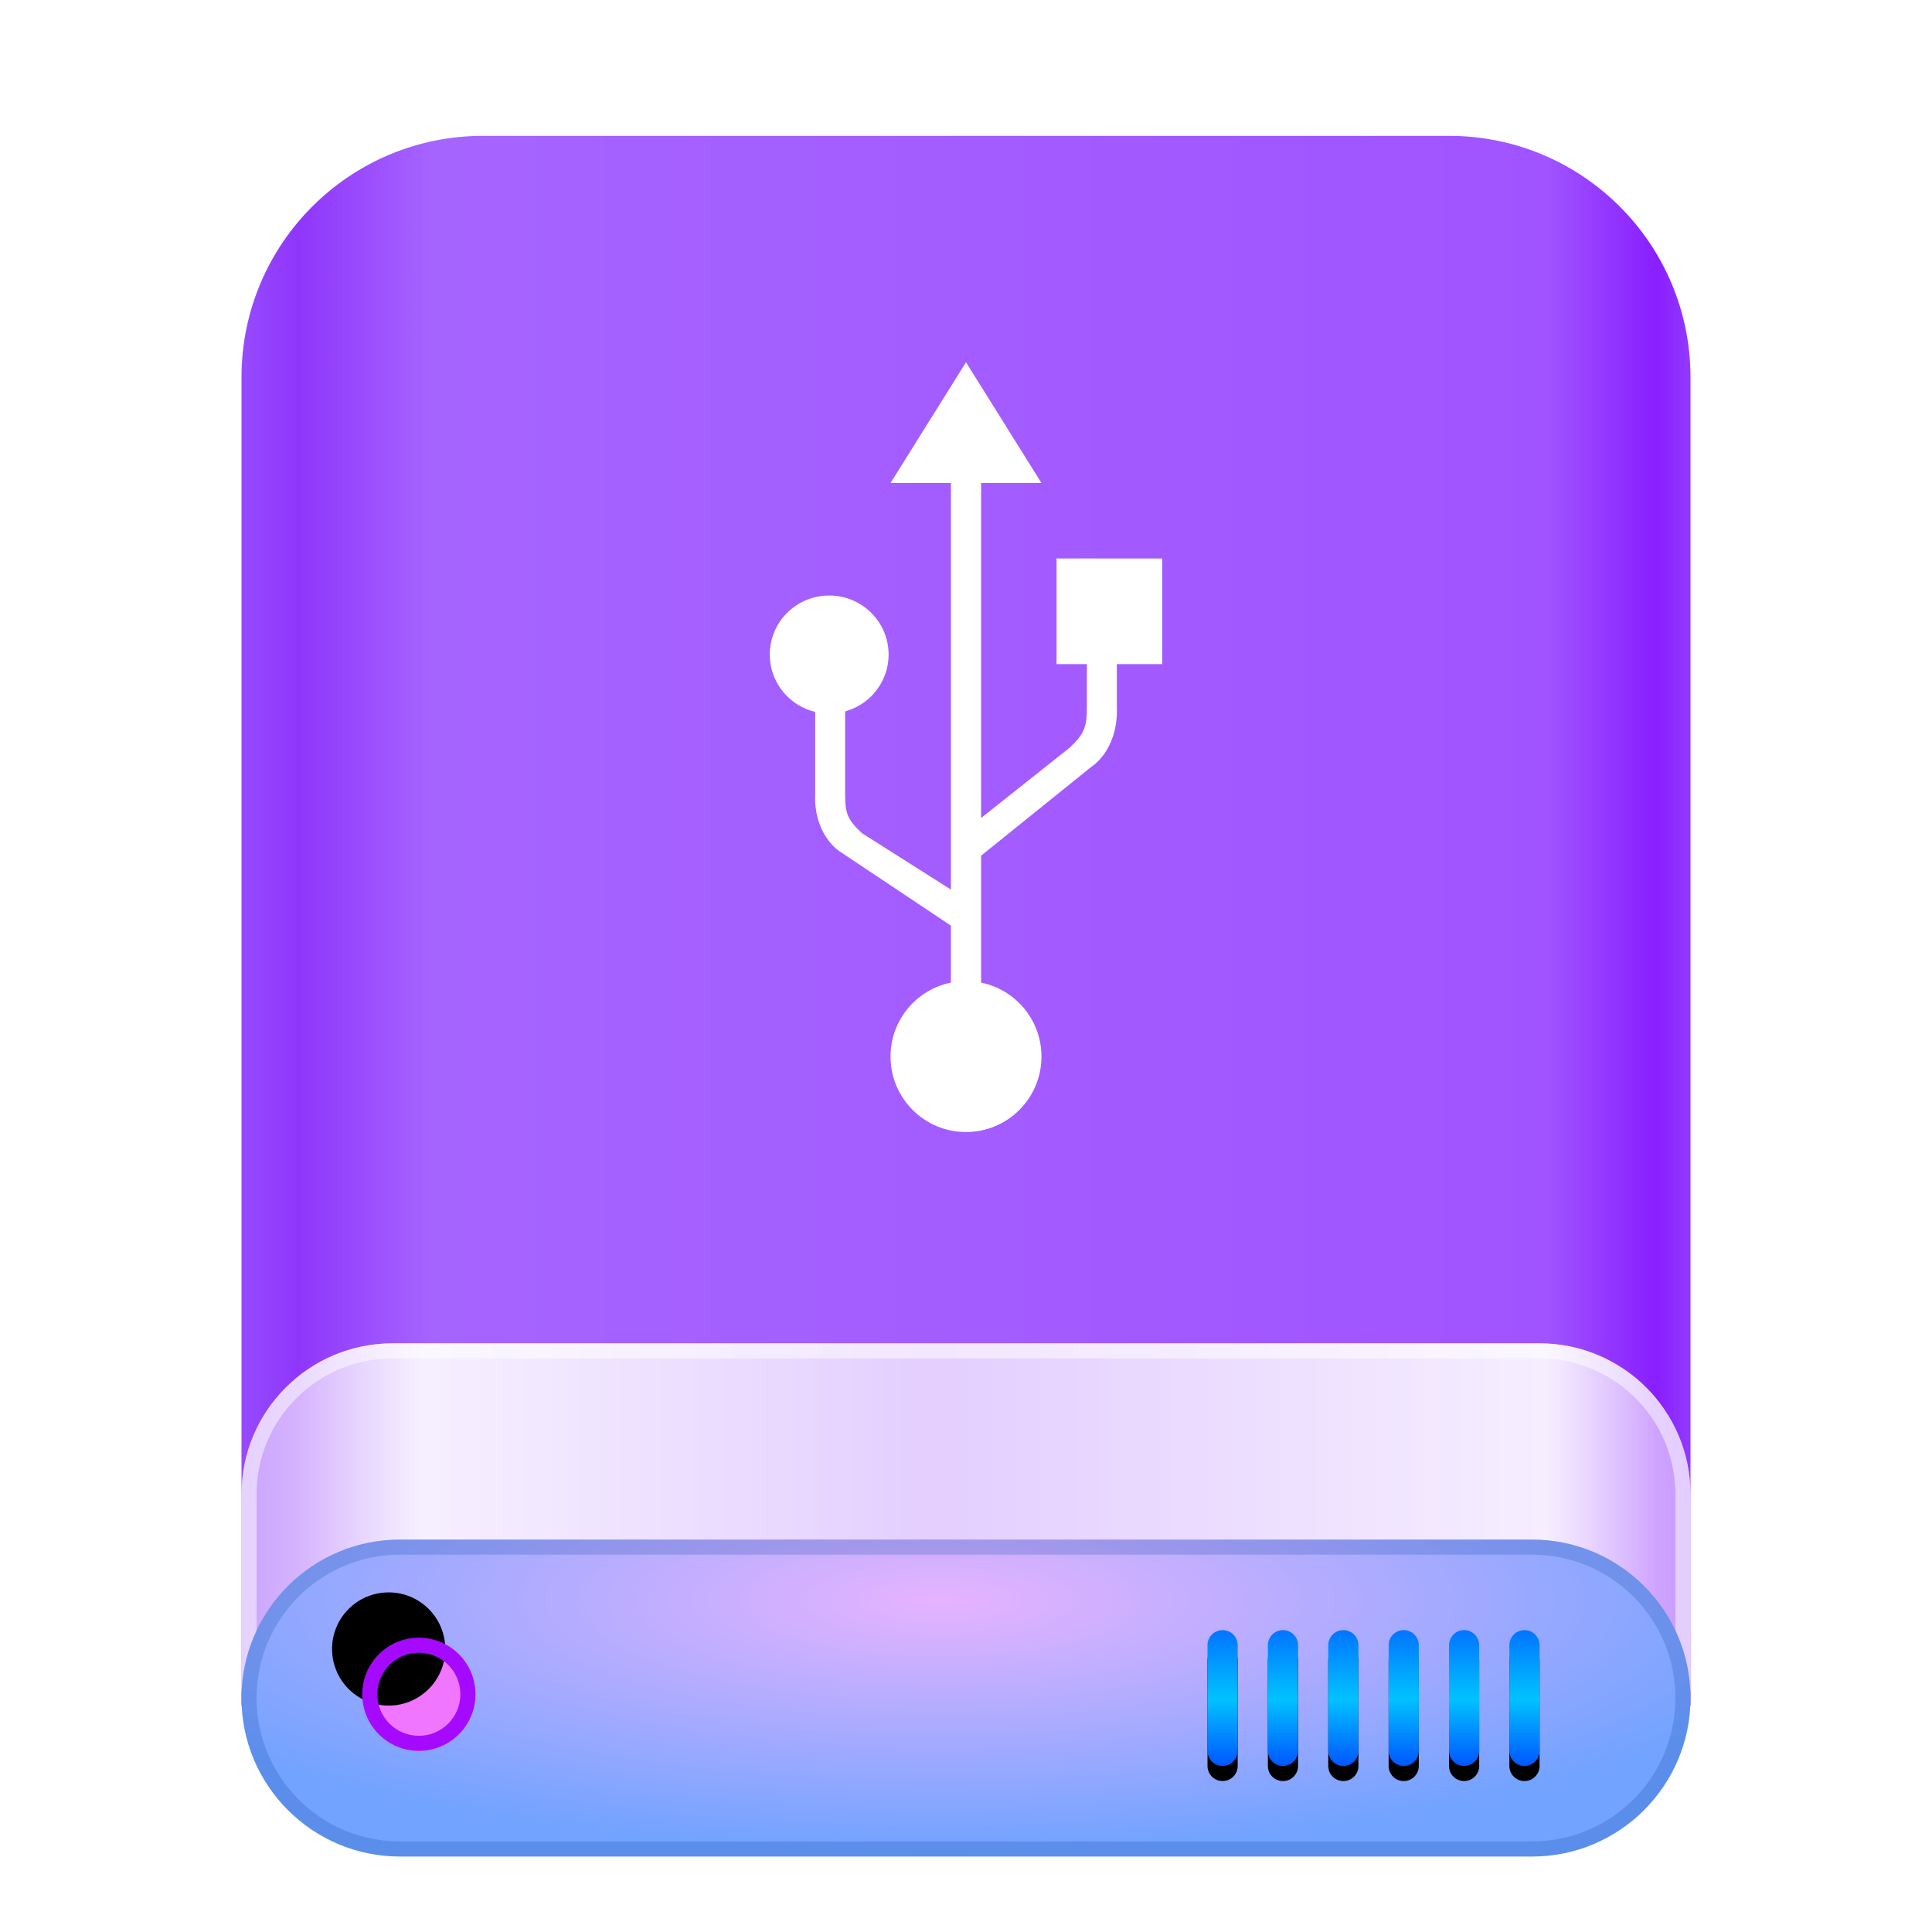 <?xml version="1.0" encoding="UTF-8"?>
<svg width="128px" height="128px" viewBox="0 0 128 128" version="1.1" xmlns="http://www.w3.org/2000/svg" xmlns:xlink="http://www.w3.org/1999/xlink">
    <title>devices/128/drive-removable-media-usb</title>
    <defs>
        <filter x="-10.4%" y="-7.0%" width="120.8%" height="117.5%" filterUnits="objectBoundingBox" id="filter-1">
            <feOffset dx="0" dy="2" in="SourceAlpha" result="shadowOffsetOuter1"></feOffset>
            <feGaussianBlur stdDeviation="3" in="shadowOffsetOuter1" result="shadowBlurOuter1"></feGaussianBlur>
            <feColorMatrix values="0 0 0 0 0   0 0 0 0 0   0 0 0 0 0  0 0 0 0.2 0" type="matrix" in="shadowBlurOuter1" result="shadowMatrixOuter1"></feColorMatrix>
            <feMerge>
                <feMergeNode in="shadowMatrixOuter1"></feMergeNode>
                <feMergeNode in="SourceGraphic"></feMergeNode>
            </feMerge>
        </filter>
        <linearGradient x1="102.549%" y1="57.682%" x2="-2.652%" y2="57.682%" id="linearGradient-2">
            <stop stop-color="#9B58FF" offset="0%"></stop>
            <stop stop-color="#891EFF" offset="4.571%"></stop>
            <stop stop-color="#A054FF" offset="11.797%"></stop>
            <stop stop-color="#A664FF" offset="85.095%"></stop>
            <stop stop-color="#8F36FB" offset="93.793%"></stop>
            <stop stop-color="#9B58FF" offset="100%"></stop>
        </linearGradient>
        <linearGradient x1="100%" y1="56.43%" x2="0%" y2="56.43%" id="linearGradient-3">
            <stop stop-color="#FFFFFF" stop-opacity="0.5" offset="0%"></stop>
            <stop stop-color="#FFFFFF" stop-opacity="0.9" offset="9.936%"></stop>
            <stop stop-color="#FFFFFF" stop-opacity="0.7" offset="52.356%"></stop>
            <stop stop-color="#FFFFFF" stop-opacity="0.9" offset="87.648%"></stop>
            <stop stop-color="#FFFFFF" stop-opacity="0.5" offset="100%"></stop>
        </linearGradient>
        <radialGradient cx="48.239%" cy="19.103%" fx="48.239%" fy="19.103%" r="78.654%" gradientTransform="translate(0.482, 0.191), scale(0.219, 1), rotate(90), scale(1, 3.581), translate(-0.482, -0.191)" id="radialGradient-4">
            <stop stop-color="#E6B3FF" offset="0%"></stop>
            <stop stop-color="#72A3FF" offset="100%"></stop>
        </radialGradient>
        <linearGradient x1="50%" y1="0%" x2="50%" y2="100%" id="linearGradient-5">
            <stop stop-color="#0174FF" offset="0%"></stop>
            <stop stop-color="#01C2FF" offset="50.85%"></stop>
            <stop stop-color="#0056FF" offset="100%"></stop>
        </linearGradient>
        <path d="M65,99 C65.552,99 66,99.448 66,100 L66,107 C66,107.552 65.552,108 65,108 C64.448,108 64,107.552 64,107 L64,100 C64,99.448 64.448,99 65,99 Z M69,99 C69.552,99 70,99.448 70,100 L70,107 C70,107.552 69.552,108 69,108 C68.448,108 68,107.552 68,107 L68,100 C68,99.448 68.448,99 69,99 Z M73,99 C73.552,99 74,99.448 74,100 L74,107 C74,107.552 73.552,108 73,108 C72.448,108 72,107.552 72,107 L72,100 C72,99.448 72.448,99 73,99 Z M77,99 C77.552,99 78,99.448 78,100 L78,107 C78,107.552 77.552,108 77,108 C76.448,108 76,107.552 76,107 L76,100 C76,99.448 76.448,99 77,99 Z M81,99 C81.552,99 82,99.448 82,100 L82,107 C82,107.552 81.552,108 81,108 C80.448,108 80,107.552 80,107 L80,100 C80,99.448 80.448,99 81,99 Z M85,99 C85.552,99 86,99.448 86,100 L86,107 C86,107.552 85.552,108 85,108 C84.448,108 84,107.552 84,107 L84,100 C84,99.448 84.448,99 85,99 Z" id="path-6"></path>
        <filter x="-2.3%" y="-5.6%" width="104.5%" height="122.2%" filterUnits="objectBoundingBox" id="filter-7">
            <feOffset dx="0" dy="1" in="SourceAlpha" result="shadowOffsetOuter1"></feOffset>
            <feColorMatrix values="0 0 0 0 1   0 0 0 0 1   0 0 0 0 1  0 0 0 0.3 0" type="matrix" in="shadowOffsetOuter1"></feColorMatrix>
        </filter>
        <path d="M11.75,107 C13.821,107 15.5,105.321 15.5,103.25 C15.5,101.179 13.821,99.5 11.75,99.5 C9.679,99.5 8,101.179 8,103.25 C8,105.321 9.679,107 11.75,107 Z" id="path-8"></path>
        <filter x="-20.0%" y="-20.0%" width="140.0%" height="140.0%" filterUnits="objectBoundingBox" id="filter-9">
            <feOffset dx="-2" dy="-3" in="SourceAlpha" result="shadowOffsetInner1"></feOffset>
            <feComposite in="shadowOffsetInner1" in2="SourceAlpha" operator="arithmetic" k2="-1" k3="1" result="shadowInnerInner1"></feComposite>
            <feColorMatrix values="0 0 0 0 0.608   0 0 0 0 0   0 0 0 0 1  0 0 0 0.5 0" type="matrix" in="shadowInnerInner1"></feColorMatrix>
        </filter>
    </defs>
    <g id="devices/128/drive-removable-media-usb" stroke="none" stroke-width="1" fill="none" fill-rule="evenodd">
        <g id="编组-2" filter="url(#filter-1)" transform="translate(16, 7)">
            <path d="M16,0 L80,0 C88.837,-1.623249e-15 96,7.163 96,16 L96,104 L96,104 L0,104 L0,16 C-1.082166e-15,7.163 7.163,1.623249e-15 16,0 Z" id="Rectangle-1" fill="url(#linearGradient-2)"></path>
            <path d="M10,80 L86,80 C91.523,80 96,84.477 96,90 L96,103 L96,103 L4.54747351e-13,103 L4.54747351e-13,90 C4.54070997e-13,84.477 4.477,80 10,80 Z" id="Rectangle-3" fill="url(#linearGradient-3)"></path>
            <path d="M86,80 C91.523,80 96,84.477 96,90 L96,103 L0,103 L0,90 C0,84.477 4.477,80 10,80 L86,80 Z M10,81 C5.029,81 1,85.029 1,90 L1,102 L95,102 L95,90 C95,85.118 91.113,81.144 86.265,81.004 L86,81 L10,81 Z" id="Rectangle-3" fill-opacity="0.5" fill="#FFFFFF" fill-rule="nonzero"></path>
            <path d="M10.5,93 L85.5,93 C91.299,93 96,97.701 96,103.5 C96,109.299 91.299,114 85.5,114 L10.5,114 C4.701,114 7.10171439e-16,109.299 0,103.5 C-7.10171439e-16,97.701 4.701,93 10.5,93 Z" id="Rectangle-1" fill="url(#radialGradient-4)"></path>
            <path d="M85.5,93 C91.299,93 96,97.701 96,103.5 C96,109.299 91.299,114 85.5,114 L10.5,114 C4.701,114 0,109.299 0,103.5 C0,97.701 4.701,93 10.5,93 L85.5,93 Z M85.5,94 L10.5,94 C5.253,94 1,98.253 1,103.5 C1,108.747 5.253,113 10.5,113 L85.5,113 C90.747,113 95,108.747 95,103.5 C95,98.253 90.747,94 85.5,94 Z" id="Rectangle-1" fill-opacity="0.2" fill="#003D9C" fill-rule="nonzero"></path>
            <g id="Combined-Shape">
                <use fill="black" fill-opacity="1" filter="url(#filter-7)" xlink:href="#path-6"></use>
                <use fill="url(#linearGradient-5)" fill-rule="evenodd" xlink:href="#path-6"></use>
            </g>
            <g id="Oval">
                <use fill="#F076FF" fill-rule="evenodd" xlink:href="#path-8"></use>
                <use fill="black" fill-opacity="1" filter="url(#filter-9)" xlink:href="#path-8"></use>
            </g>
            <path d="M11.75,99.5 C13.821,99.5 15.5,101.179 15.5,103.25 C15.5,105.321 13.821,107 11.75,107 C9.679,107 8,105.321 8,103.25 C8,101.179 9.679,99.5 11.75,99.5 Z M11.75,100.5 C10.231,100.5 9,101.731 9,103.25 C9,104.769 10.231,106 11.75,106 C13.269,106 14.5,104.769 14.5,103.25 C14.5,101.731 13.269,100.5 11.75,100.5 Z" id="Oval" fill="#A50AFF" fill-rule="nonzero"></path>
        </g>
        <g id="Group" transform="translate(51, 24)" fill="#FFFFFF">
            <circle id="Oval" cx="13" cy="46" r="5"></circle>
            <polygon id="Shape" points="8 8 18 8 13 0"></polygon>
            <ellipse id="Oval" cx="3.936" cy="19.364" rx="3.936" ry="3.91"></ellipse>
            <rect id="Rectangle-path" x="19" y="13" width="7" height="7"></rect>
            <polygon id="Shape" points="14 6 12 6 12 45.482 12 50 14 50"></polygon>
            <path d="M21.009,22.883 C21.009,24.107 20.868,24.587 19.898,25.511 L12.5,31.386 L12.5,33.9 L21.309,26.801 C21.309,26.801 23,25.789 23,23.045 L22.994,23.045 L22.994,15.5 L21.009,15.5 L21.009,22.883 Z" id="Shape"></path>
            <path d="M4.991,21.5 L4.991,28.65 C4.991,29.835 5.132,30.301 6.102,31.196 L13.5,35.888 L13.5,38.325 L4.691,32.447 C4.691,32.447 3,31.465 3,28.81 L3.009,28.81 L3.009,21.503 L4.991,21.503 L4.991,21.5 Z" id="Shape"></path>
        </g>
        <g id="Guide-128" transform="translate(4, 4)"></g>
    </g>
</svg>